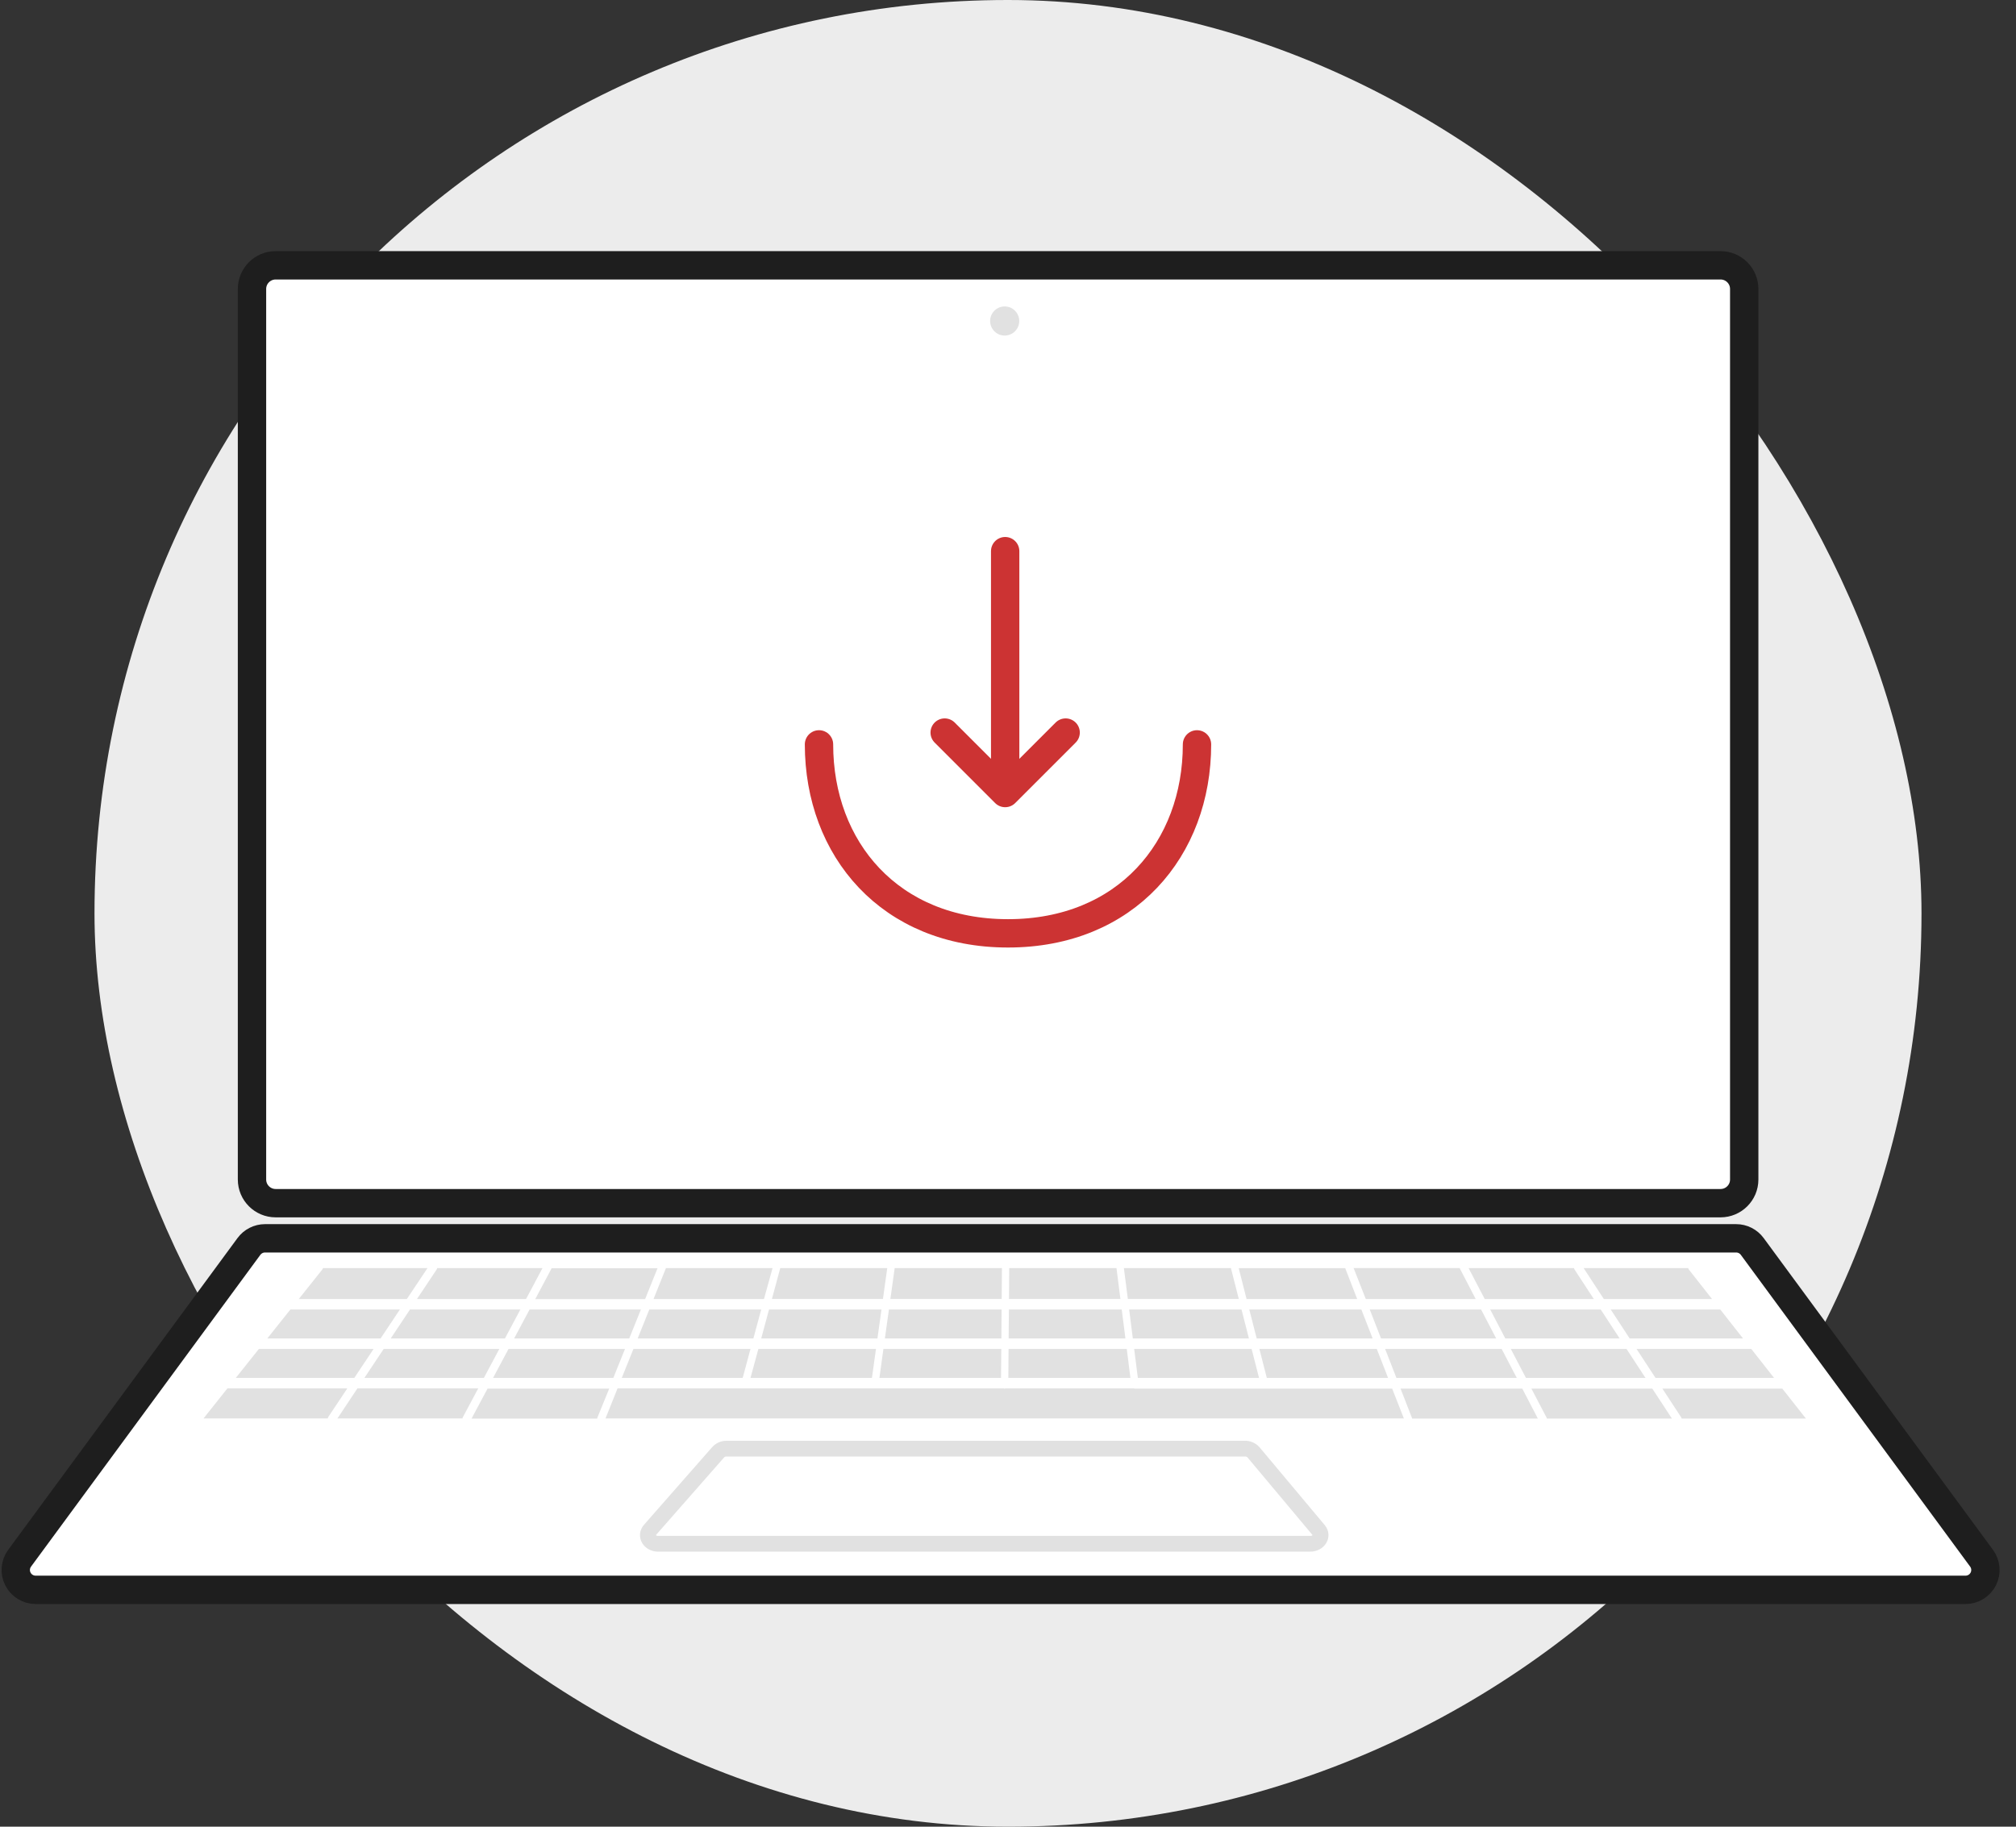 <svg width="128" height="116" viewBox="0 0 128 116" fill="none" xmlns="http://www.w3.org/2000/svg">
<rect x="0" y="0" width="128" height="116" fill="#333333" stroke="none"/>
<rect x="6" width="116" height="116" rx="58" fill="#ECECEC"/>
<g clip-path="url(#clip0_1724_1897)">
<path d="M111.254 79.153C111.136 78.993 110.982 78.863 110.805 78.773C110.628 78.683 110.432 78.636 110.233 78.636H16.826C16.627 78.636 16.431 78.683 16.254 78.773C16.076 78.863 15.923 78.993 15.805 79.153L1.247 98.949C1.108 99.137 1.024 99.36 1.004 99.592C0.985 99.825 1.03 100.059 1.136 100.267C1.241 100.475 1.403 100.65 1.602 100.773C1.802 100.895 2.031 100.959 2.265 100.959H124.794C125.028 100.959 125.257 100.895 125.456 100.773C125.656 100.65 125.817 100.475 125.923 100.267C126.028 100.059 126.074 99.825 126.054 99.592C126.035 99.36 125.951 99.137 125.812 98.949L111.254 79.153Z" fill="white" stroke="#1E1E1E" stroke-width="1.8" stroke-miterlimit="10"/>
<path d="M109.241 16.848H17.504C16.673 16.848 16 17.52 16 18.349V74.904C16 75.733 16.673 76.405 17.504 76.405H109.241C110.071 76.405 110.744 75.733 110.744 74.904V18.349C110.744 17.52 110.071 16.848 109.241 16.848Z" fill="white" stroke="#1E1E1E" stroke-width="1.8" stroke-miterlimit="10"/>
<path d="M59.98 46.52L63.82 50.36L67.66 46.52" stroke="#CC3333" stroke-width="1.8" stroke-miterlimit="10" stroke-linecap="round" stroke-linejoin="round"/>
<path d="M63.82 35V50.255" stroke="#CC3333" stroke-width="1.8" stroke-miterlimit="10" stroke-linecap="round" stroke-linejoin="round"/>
<path d="M76 47.27C76 53.9 71.5 59.27 64 59.27C56.5 59.27 52 53.9 52 47.27" stroke="#CC3333" stroke-width="1.8" stroke-miterlimit="10" stroke-linecap="round" stroke-linejoin="round"/>
<path d="M63.789 21.309C64.3 21.309 64.714 20.895 64.714 20.384C64.714 19.874 64.3 19.46 63.789 19.46C63.279 19.46 62.865 19.874 62.865 20.384C62.865 20.895 63.279 21.309 63.789 21.309Z" fill="#E1E1E1"/>
<path d="M101.83 82.49H108.7L107.243 80.638C107.218 80.605 107.2 80.568 107.188 80.529H100.55L101.83 82.49Z" fill="#E1E1E1"/>
<path d="M86.716 82.49H93.694L92.704 80.583C92.695 80.564 92.688 80.544 92.684 80.523H85.943L86.716 82.49Z" fill="#E1E1E1"/>
<path d="M96.303 87.501L95.343 85.66H87.944L88.662 87.501H96.303Z" fill="#E1E1E1"/>
<path d="M104.475 87.501L103.271 85.66H95.924L96.885 87.501H104.475Z" fill="#E1E1E1"/>
<path d="M112.638 87.501L111.192 85.66H103.907L105.111 87.501H112.638Z" fill="#E1E1E1"/>
<path d="M94.267 82.49H101.194L99.969 80.616C99.953 80.589 99.941 80.559 99.933 80.529H93.244L94.267 82.49Z" fill="#E1E1E1"/>
<path d="M32.643 84.996H39.952L40.692 83.154H33.626L32.643 84.996Z" fill="#E1E1E1"/>
<path d="M48.331 83.154H41.227L40.487 84.996H47.834L48.331 83.154Z" fill="#E1E1E1"/>
<path d="M79.147 82.49H86.17L85.419 80.553C85.419 80.553 85.419 80.539 85.419 80.531H78.648L79.147 82.49Z" fill="#E1E1E1"/>
<path d="M64.062 82.487H71.137L70.888 80.529H64.076L64.062 82.487Z" fill="#E1E1E1"/>
<path d="M64.022 87.501H71.773L71.541 85.66H64.035L64.022 87.501Z" fill="#E1E1E1"/>
<path d="M24.807 84.996H32.059L33.041 83.154H26.033L24.807 84.996Z" fill="#E1E1E1"/>
<path d="M64.057 83.154L64.04 84.996H71.456L71.221 83.154H64.057Z" fill="#E1E1E1"/>
<path d="M88.132 87.501L87.414 85.66H79.961L80.433 87.501H88.132Z" fill="#E1E1E1"/>
<path d="M79.939 87.501L79.467 85.66H72.01L72.245 87.501H79.939Z" fill="#E1E1E1"/>
<path d="M71.609 82.487H78.653L78.154 80.529H71.358L71.609 82.487Z" fill="#E1E1E1"/>
<path d="M56.06 82.487L56.333 80.529H49.54L49.011 82.487H56.06Z" fill="#E1E1E1"/>
<path d="M86.967 83.154L87.684 84.996H94.996L94.035 83.154H86.967Z" fill="#E1E1E1"/>
<path d="M110.668 84.996L109.221 83.154H102.267L103.471 84.996H110.668Z" fill="#E1E1E1"/>
<path d="M86.434 83.154H79.319L79.791 84.996H87.152L86.434 83.154Z" fill="#E1E1E1"/>
<path d="M94.614 83.154L95.575 84.996H102.835L101.631 83.154H94.614Z" fill="#E1E1E1"/>
<path d="M79.297 84.996L78.825 83.154H71.694L71.925 84.996H79.297Z" fill="#E1E1E1"/>
<path d="M29.381 90.007L30.364 88.168H22.692L21.425 90.075H29.36C29.365 90.052 29.373 90.029 29.381 90.007Z" fill="#E1E1E1"/>
<path d="M34.996 80.592L33.983 82.498H40.959L41.748 80.537H35.017C35.012 80.556 35.005 80.574 34.996 80.592Z" fill="#E1E1E1"/>
<path d="M20.844 89.98L22.05 88.168H14.438L12.921 90.075H20.803C20.812 90.042 20.826 90.01 20.844 89.98Z" fill="#E1E1E1"/>
<path d="M20.448 80.638L18.972 82.49H25.833L27.141 80.529H20.506C20.493 80.568 20.474 80.605 20.448 80.638Z" fill="#E1E1E1"/>
<path d="M27.722 80.619L26.475 82.49H33.399L34.444 80.529H27.763C27.753 80.561 27.74 80.591 27.722 80.619Z" fill="#E1E1E1"/>
<path d="M37.921 90.045L38.68 88.18H30.956L29.938 90.086H37.919C37.916 90.073 37.917 90.059 37.921 90.045Z" fill="#E1E1E1"/>
<path d="M88.391 88.18H72.111H72.095H72.054C72.034 88.178 72.015 88.173 71.996 88.166H63.836C63.821 88.173 63.804 88.178 63.787 88.18C63.771 88.178 63.755 88.173 63.74 88.166H39.21L38.445 90.073H89.134L88.391 88.18Z" fill="#E1E1E1"/>
<path d="M104.909 88.18H97.231L98.195 90.021C98.203 90.04 98.209 90.061 98.214 90.081H106.153L104.909 88.18Z" fill="#E1E1E1"/>
<path d="M113.162 88.18H105.548L106.735 89.994C106.751 90.021 106.764 90.05 106.773 90.081H114.661L113.162 88.18Z" fill="#E1E1E1"/>
<path d="M96.653 88.18H88.924L89.655 90.059C89.655 90.059 89.655 90.075 89.655 90.081H97.641L96.653 88.18Z" fill="#E1E1E1"/>
<path d="M14.971 87.501H22.495L23.721 85.66H16.439L14.971 87.501Z" fill="#E1E1E1"/>
<path d="M39.682 85.66H32.288L31.305 87.501H38.942L39.682 85.66Z" fill="#E1E1E1"/>
<path d="M47.651 85.66H40.219L39.477 87.501H47.154L47.651 85.66Z" fill="#E1E1E1"/>
<path d="M42.272 80.553L41.494 82.49H48.506L49.051 80.529H42.277C42.277 80.529 42.275 80.553 42.272 80.553Z" fill="#E1E1E1"/>
<path d="M31.704 85.66H24.362L23.137 87.501H30.721L31.704 85.66Z" fill="#E1E1E1"/>
<path d="M16.971 84.996H24.163L25.391 83.154H18.44L16.971 84.996Z" fill="#E1E1E1"/>
<path d="M55.618 85.66H48.151L47.651 87.501H55.361L55.618 85.66Z" fill="#E1E1E1"/>
<path d="M63.593 83.154H56.44L56.183 84.996H63.58L63.593 83.154Z" fill="#E1E1E1"/>
<path d="M63.615 80.529H56.805L56.532 82.487H63.599L63.615 80.529Z" fill="#E1E1E1"/>
<path d="M63.574 85.66H56.09L55.836 87.501H63.557L63.574 85.66Z" fill="#E1E1E1"/>
<path d="M55.967 83.154H48.828L48.331 84.996H55.711L55.967 83.154Z" fill="#E1E1E1"/>
<path d="M46.112 91.993H79.041C79.143 91.99 79.245 92.009 79.339 92.049C79.434 92.089 79.518 92.149 79.587 92.225L83.727 97.168C84.033 97.53 83.727 98.034 83.181 98.034H41.791C41.246 98.034 40.945 97.522 41.265 97.157L45.585 92.236C45.651 92.16 45.732 92.1 45.822 92.058C45.913 92.016 46.012 91.994 46.112 91.993Z" stroke="#E1E1E1" stroke-miterlimit="10"/>
<rect x="84.94" y="23.678" width="13.051" height="2.247" fill="white"/>
</g>
<defs>
<clipPath id="clip0_1724_1897">
<rect width="127.915" height="89" fill="white" transform="translate(0 14)"/>
</clipPath>
</defs>
</svg>
